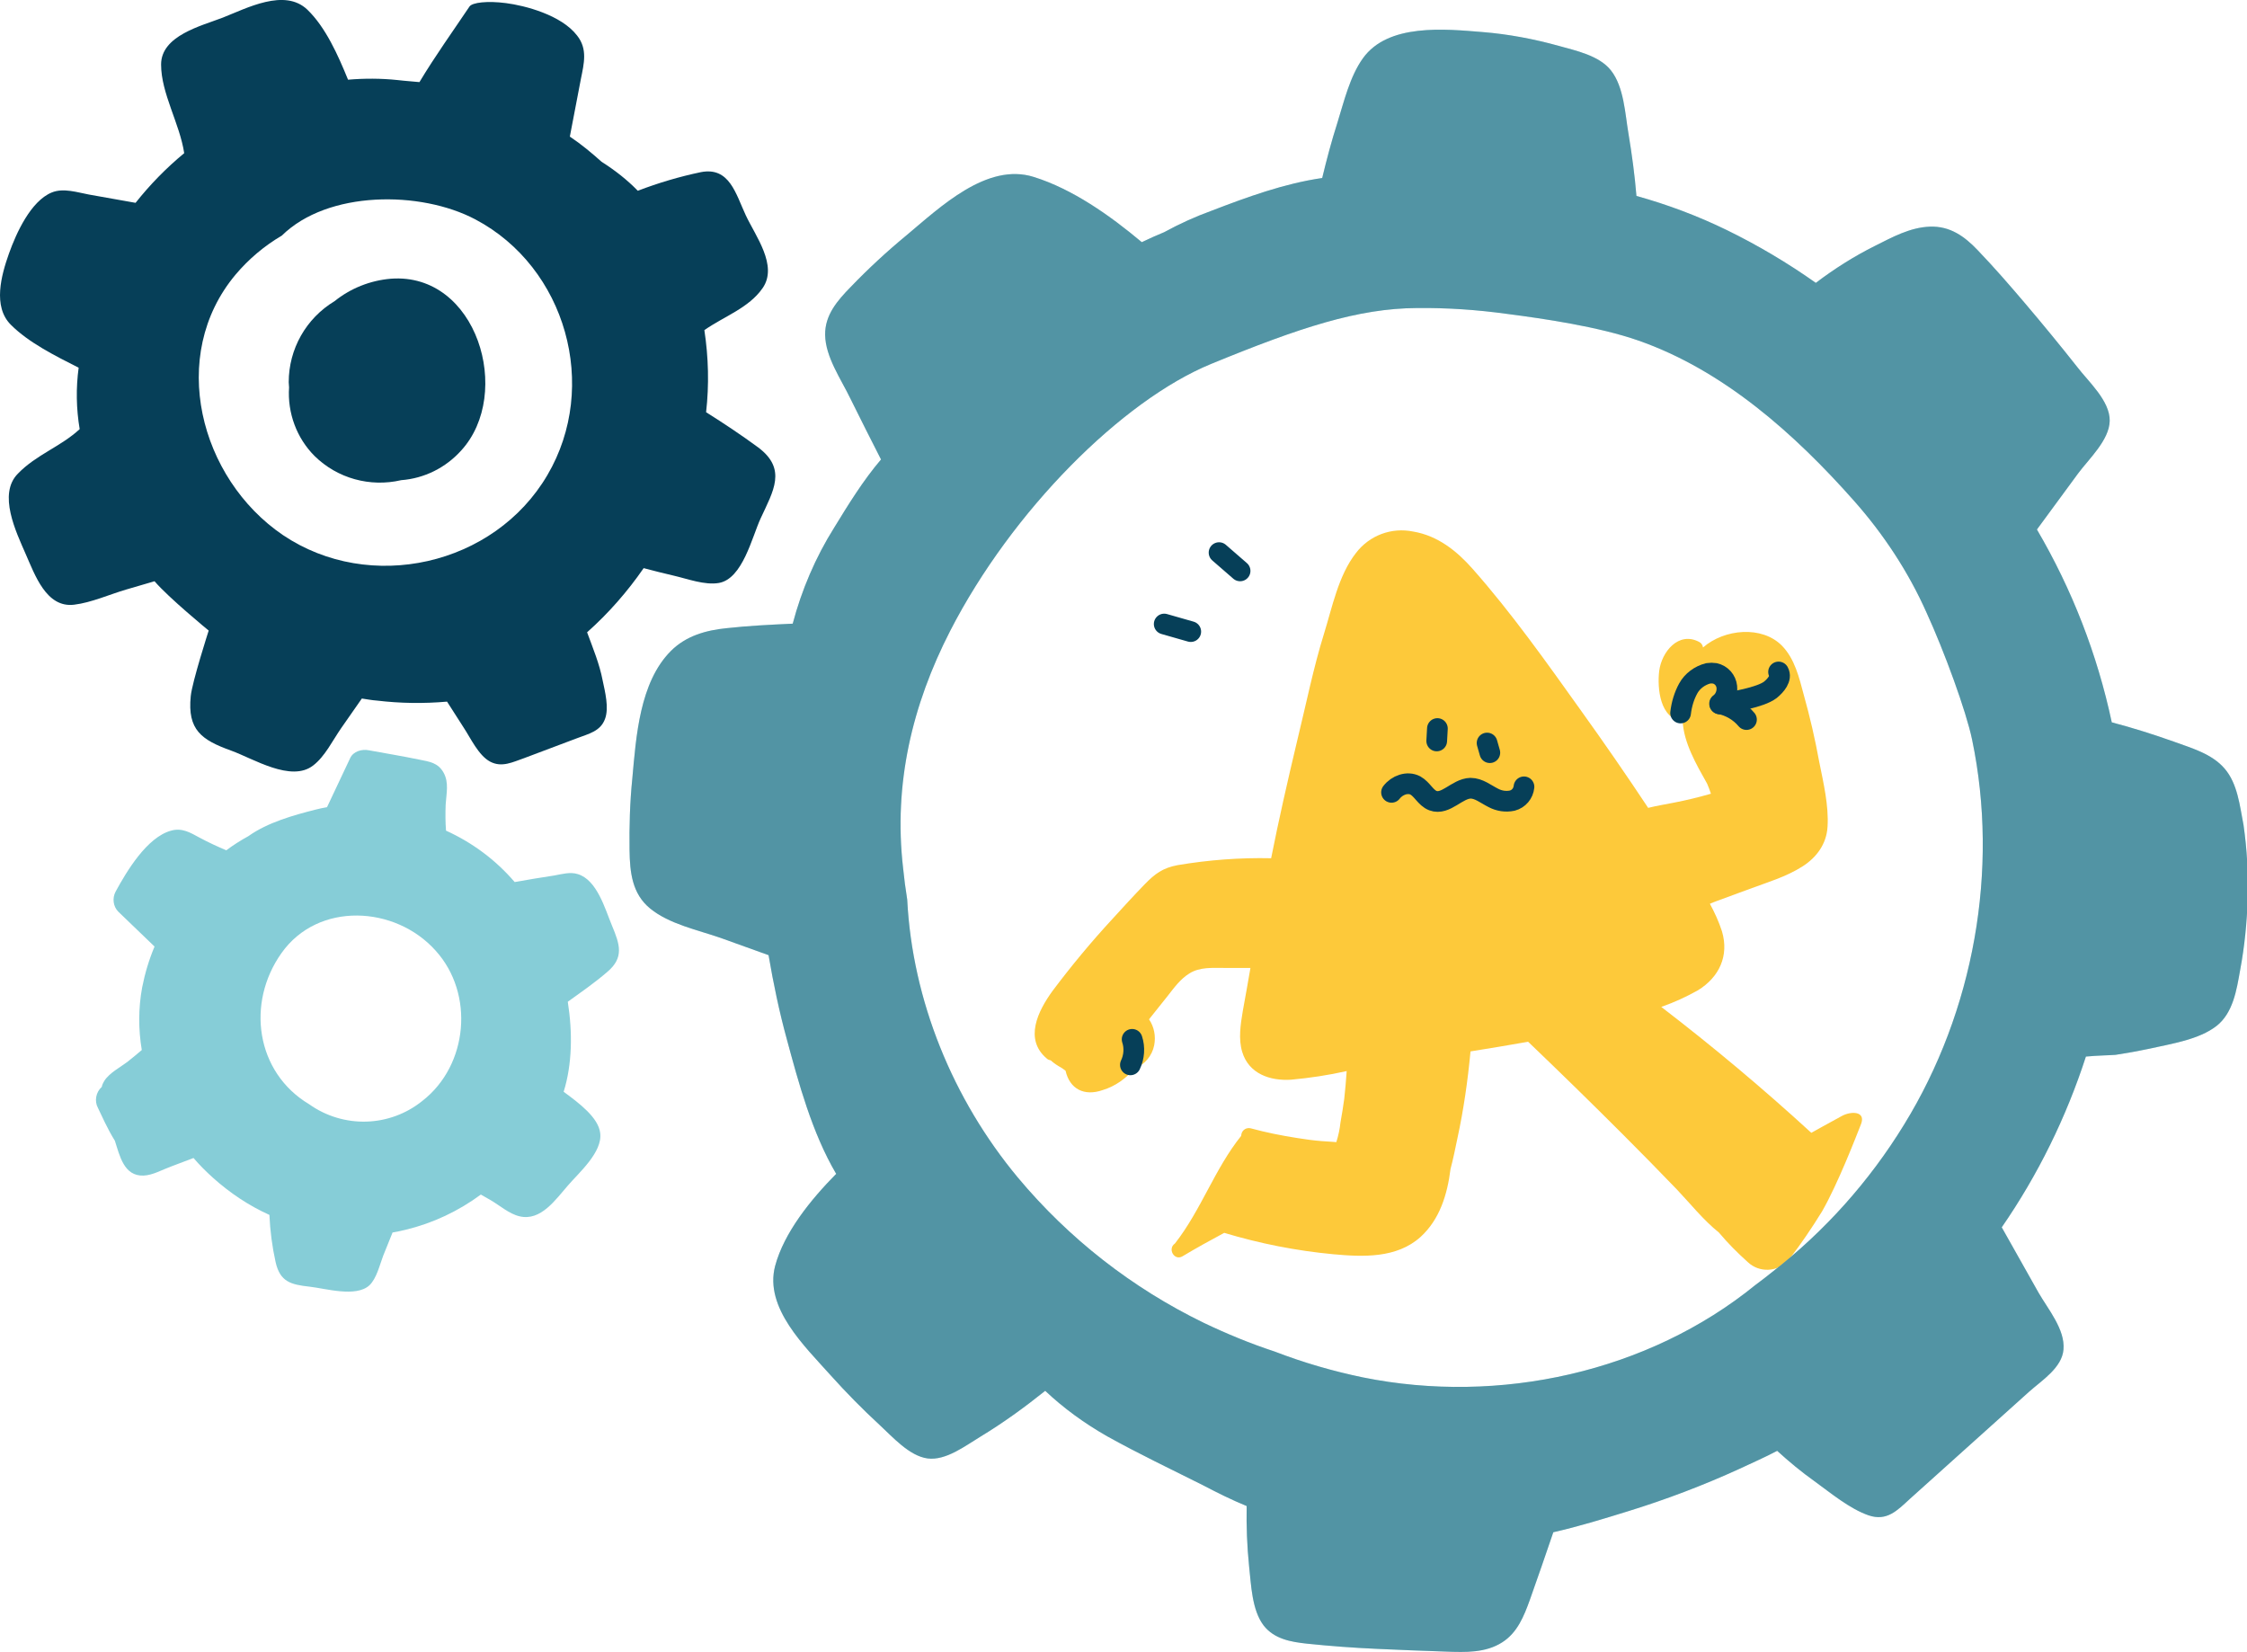 <?xml version="1.0" encoding="utf-8"?>
<!-- Generator: Adobe Illustrator 26.1.0, SVG Export Plug-In . SVG Version: 6.00 Build 0)  -->
<svg version="1.1" id="레이어_1" xmlns="http://www.w3.org/2000/svg" xmlns:xlink="http://www.w3.org/1999/xlink" x="0px"
	 y="0px" viewBox="0 0 651.4 478.9" style="enable-background:new 0 0 651.4 478.9;" xml:space="preserve">
<style type="text/css">
	.st0{fill:#FDC93A;}
	.st1{fill:none;stroke:#063F58;stroke-width:6;stroke-linecap:round;stroke-linejoin:round;}
	.st2{fill:#86CDD7;}
	.st3{fill:#063F58;}
	.st4{opacity:0.4;fill:#063F58;enable-background:new    ;}
</style>
<g id="theo-cogs">
	<path class="st0" d="M533.8,323.6c-2.8,1.5-8.7,4.8-8.7,4.8c-14.3-13.1-28.4-24.9-43.5-36.5c3.7-1.3,7.2-2.9,10.6-4.8
		c6.2-3.8,9.1-10,7-17.1c-0.9-2.8-2.1-5.4-3.5-8c0.7-0.3,1.4-0.6,2-0.8l9.5-3.5c5.1-1.9,10.6-3.5,15.3-6.5c4.1-2.6,7-6.5,7.3-11.5
		c0.4-6.1-1.2-12.8-2.4-18.8c-1.2-6.6-2.7-13.1-4.5-19.5c-1.3-4.9-2.6-10.4-6.3-14.2c-5.8-5.9-16.7-4.9-22.9,0.5
		c-0.1-0.7-0.5-1.3-1.1-1.6c-6-3.2-10.9,2.9-11.6,8.4c-0.6,5,0.2,14,6.8,14.5c0.3,6.3,3.9,12.5,7.1,18.2c0.4,1,0.8,1.9,1.1,2.9
		c-3.5,1-7.1,1.9-10.8,2.6c-2.5,0.5-5,0.9-7.4,1.5c-6.3-9.5-12.8-18.9-19.4-28.1c-10-14-20.1-28.3-31.5-41.2
		c-4.6-5.2-10.1-9.6-17.2-10.8c-6.3-1.3-12.7,1.1-16.6,6.2c-5.1,6.5-6.9,15.8-9.3,23.5c-3,9.6-5.2,20.5-7.6,30.3
		c-3,12.6-5.5,23.6-7.7,34.7c-9.1-0.2-18.2,0.5-27.1,2c-4.3,0.8-6.6,2.5-9.6,5.6c-3.2,3.3-6.3,6.7-9.4,10.1
		c-6.1,6.6-11.9,13.6-17.3,20.8c-4.2,5.8-8.3,14-1.6,19.6c0.3,0.3,0.7,0.4,1.1,0.5c1,0.9,2.1,1.6,3.2,2.2c0.4,0.3,0.7,0.5,1.1,0.8
		c1.2,5.3,5.4,7.5,10.8,5.6c3.6-1.1,6.7-3.3,9.1-6.2c3-1.1,5.2-3.7,5.8-6.8c0.5-2.6,0-5.3-1.5-7.5c1.8-2.3,3.7-4.6,5.5-6.9
		c1.8-2.3,3.6-4.8,6.2-6.4c3-1.9,6.7-1.6,10.1-1.6h7.6c-0.7,4-1.4,8.1-2.2,12.4c-0.7,4.1-1.3,8.2-0.2,11.9c1.9,6.4,8.1,8.5,14.2,8.1
		c5.4-0.5,10.8-1.3,16.1-2.5c-0.2,2.7-0.4,5.4-0.7,8c-0.3,2.3-0.7,4.6-1.1,6.9c-0.2,1.9-0.6,3.8-1.2,5.7l-1.3-0.1
		c-1-0.1-2-0.1-3-0.2c-2.4-0.2-4.7-0.5-7.1-0.9c-4.5-0.7-9-1.6-13.4-2.8c-1.2-0.3-2.4,0.4-2.7,1.6c0,0.2-0.1,0.4-0.1,0.6
		c-7.7,9.6-11.6,21.5-19.2,31.2c-2.2,1.5-0.2,5.1,2.2,3.7c4-2.4,8-4.6,12.1-6.8c10.3,3.1,20.9,5.2,31.6,6.2c8.7,0.8,18.4,1.2,25.3-5
		c5.6-5.1,7.8-12.4,8.7-19.7c0.8-3,1.4-6,2-8.9c1.8-8.3,3-16.7,3.8-25.2c5.6-0.9,11.1-1.8,16.7-2.8c9.2,8.8,18.4,17.8,27.4,26.8
		c5.3,5.3,10.5,10.6,15.7,16c3.9,4.1,7.7,8.9,12.2,12.5c2.6,3.1,5.4,5.9,8.4,8.6c3.3,3.1,8.5,2.9,11.6-0.4c0.2-0.2,0.4-0.4,0.5-0.6
		c3.4-4.4,6.5-9,9.4-13.7c4.6-8,9.8-21.5,11.3-25.3S536.6,322,533.8,323.6z"/>
	<path class="st1" d="M403.4,229.7c1.6-2.1,4.6-3.2,6.9-2c2,1.1,3,3.6,5.1,4.4c3.7,1.4,7-3.5,10.9-3.6c2.4,0,4.4,1.7,6.6,2.8
		c1.7,0.9,3.6,1.2,5.5,0.8c1.9-0.5,3.2-2.1,3.4-4"/>
	<line class="st1" x1="416.5" y1="214.8" x2="416.7" y2="211.2"/>
	<line class="st1" x1="431.9" y1="218.2" x2="431.1" y2="215.4"/>
	<path class="st1" d="M328.2,301.3c0.8,2.4,0.6,5.1-0.5,7.4"/>
	<path class="st1" d="M359.5,165.5l-6.1-5.3"/>
	<line class="st1" x1="345.2" y1="183.1" x2="337.5" y2="180.9"/>
	<path class="st1" d="M487.2,206.7c0.3-2.5,1-4.9,2.2-7.1c1.2-2.2,3.4-3.8,5.8-4.4c0.6-0.1,1.3-0.1,1.9,0c1.9,0.4,3.3,2,3.5,3.9
		c0.2,1.9-0.6,3.8-2.1,4.9c3,0.6,5.8,2.2,7.8,4.6"/>
	<path class="st1" d="M515.6,194.8c1,1.8-0.8,3.9-2.4,5.2c-2.9,2.2-10.9,3.5-14.6,4.1"/>
	<path class="st2" d="M167.5,253.4c-2.2-0.7-4.6,0-6.8,0.4c-3.8,0.6-7.7,1.2-11.5,1.9c-5.5-6.4-12.2-11.4-19.9-14.9
		c-0.2-2.5-0.2-5.1-0.1-7.6c0.2-3.2,1-6.3-0.6-9.2c-1.6-2.9-4.1-3.2-7.1-3.8c-4.8-1-9.7-1.8-14.6-2.7c-2-0.4-4.5,0.3-5.4,2.3
		c-2.2,4.7-4.5,9.5-6.7,14.2c-1.1,0.2-2.2,0.4-3.3,0.7c-6.3,1.6-13.9,3.7-19.5,7.7c-2.2,1.2-4.4,2.6-6.4,4.1
		c-2.6-1.1-5.2-2.3-7.8-3.7s-5-2.9-8.2-2c-7,1.9-12.9,11.8-16.1,17.7c-1,1.9-0.7,4.3,0.8,5.8l10.5,10.1c-1.6,3.8-2.8,7.8-3.6,11.9
		c-1.1,6-1.1,12.1-0.1,18.1c-1.3,1.1-2.6,2.2-4,3.3c-2.2,1.7-5.4,3.3-6.9,5.7c-0.3,0.5-0.6,1.1-0.7,1.7c-1.7,1.5-2.2,4.1-1.1,6.1
		c1,2,2.7,6,4.9,9.5c1.4,4.3,2.6,10.3,8.3,10.1c2.7-0.1,5.4-1.7,7.9-2.6l6.6-2.5c1.7,2,3.6,3.9,5.6,5.7c4.9,4.4,10.4,8.1,16.4,10.8
		c0.2,4.6,0.8,9.2,1.8,13.7c1.3,5.7,4.4,6.5,9.8,7.1c4.6,0.5,13.5,3.2,17.4-0.4c2.1-2,3-6,4-8.6c0.9-2.2,1.8-4.5,2.7-6.7
		c1.3-0.2,2.5-0.5,3.8-0.8c7.9-1.9,15.3-5.4,21.8-10.2l2.8,1.6c2.6,1.5,5.4,4,8.4,4.7c6.2,1.5,10.5-4.9,14.1-9
		c3.1-3.6,10-9.6,9.3-15.1c-0.5-4.5-6.1-8.7-10.6-12c2.5-8,2.6-17.2,1.2-26.1c3.9-2.8,7.8-5.5,11.4-8.6c5-4.2,3.7-8,1.4-13.5
		C175.4,263.5,173.1,255.1,167.5,253.4z M122.5,319.1c-9.5,7.7-22.9,8.1-32.9,1c-15.4-9.2-18.3-29.3-8-43.8
		c10.6-15,33-13.8,44.7-0.7C137.6,288.1,135.7,308.8,122.5,319.1z"/>
	<path class="st3" d="M7.4,160.5c2.7,6.1,6,15.8,14.1,14.8c5-0.6,10.3-3,15.1-4.4l8.2-2.4c4.1,4.8,15.7,14.3,15.7,14.3
		s-4.8,14.9-5.2,19c-1,9.8,3.1,12.7,11.7,15.8c6.4,2.3,17.4,9.3,23.8,4.3c3.4-2.6,5.6-7.2,8.1-10.8l6-8.6c1.4,0.2,2.9,0.5,4.4,0.6
		c6.7,0.8,13.5,0.9,20.3,0.3c1.6,2.5,3.2,5,4.8,7.5c2,3,4.3,8.1,7.7,9.9s6.6,0.1,9.8-1l15.4-5.8c3.4-1.3,6.8-2,8.1-5.6
		c1.2-3.2,0-7.9-0.7-11.2c-0.9-4.7-2.8-9.3-4.5-13.9c6.2-5.5,11.7-11.8,16.4-18.6c2.9,0.8,5.9,1.5,8.8,2.2c3.9,0.9,8.9,2.8,13,2.1
		c6.9-1.2,9.6-13.3,12.1-18.7c3.7-8,7.7-14.3-0.7-20.6c-4.9-3.6-10-7-15.1-10.2c0.9-7.9,0.7-15.9-0.5-23.8c5.7-4,12.9-6.4,16.9-12.2
		c4.5-6.5-2.1-15.1-4.9-21.1c-2.9-6.2-4.7-14.1-13-12.5c-6.2,1.3-12.3,3.1-18.3,5.4c-3.1-3.2-6.7-6-10.5-8.4
		c-2.9-2.6-5.9-5.1-9.2-7.3l3.2-16.7c0.9-4.5,2-8.7-1.1-12.6c-4.6-6-15.2-8.7-20.6-9.4s-9.8-0.2-10.6,1c-4.9,7.3-10,14.4-14.5,21.9
		c-1.5-0.1-3-0.3-4.5-0.4l-1.9-0.2c-4.8-0.5-9.6-0.5-14.3-0.1C98,16,94.4,7.9,89.1,2.8c-6.6-6.3-17.6-0.4-24.5,2.3
		c-6.2,2.4-17.9,5.2-17.9,13.6s5.4,17.1,6.7,25.7c-5.2,4.3-9.9,9.1-14.1,14.4l-13.5-2.4c-3.3-0.6-7.4-2-10.8-0.6
		C8.9,58.3,4.7,67.6,2.6,73.5c-2.2,6.2-4.8,15.4,0.6,20.7c5.1,5.1,12.7,8.9,19.6,12.4c-0.8,5.9-0.7,11.9,0.3,17.8
		c-5.5,5.1-12.6,7.4-17.9,12.9C-0.7,143.2,4.7,154.3,7.4,160.5z M68.3,79.6c3.8-4.5,8.3-8.3,13.4-11.3c13.3-13.1,40.2-13.1,56.1-4.7
		c26.3,13.9,36,48.4,20.9,74.1c-15.4,26.3-51.5,34.4-76.7,17.4C57.9,138.7,48.6,103.1,68.3,79.6L68.3,79.6z"/>
	<path class="st3" d="M91.2,132.2c6.6,6.5,16.1,9.1,25.1,7c6.7-0.5,12.9-3.6,17.4-8.6c15.1-16.5,4.6-51.7-20.4-49.8
		c-6,0.5-11.7,2.8-16.3,6.5c-8.3,5-13.3,13.9-13.3,23.5c0,0.5,0.1,1,0.1,1.5C83.3,119.7,86,127,91.2,132.2z"/>
	<path class="st2" d="M644.9,222.8c-3.7-4.3-9.5-5.9-14.7-7.8c-5.9-2.1-11.9-4-18-5.6c-4.2-19.7-11.5-38.5-21.7-55.9l11.9-16.2
		c3.1-4.2,9.1-9.7,9.2-15.3c0.1-5.8-6.2-11.4-9.4-15.6c-4.9-6.2-9.9-12.3-15-18.3c-4.5-5.3-9.1-10.6-13.9-15.6c-3.8-4-8-7-13.8-6.8
		s-11,3.1-16,5.6c-6,3-11.7,6.6-17.1,10.7c-8.2-5.8-16.8-10.9-25.8-15.3c-8.4-4.1-17.2-7.4-26.2-9.9c-0.5-6-1.3-12-2.3-18
		c-1-5.8-1.3-13.6-5.1-18.4c-3.4-4.3-10.1-5.7-15.1-7.1c-7.2-2-14.6-3.4-22-4c-11-0.9-27.5-2.6-34.8,7.6c-3.8,5.3-5.5,12.6-7.4,18.7
		c-1.7,5.3-3.1,10.6-4.4,16c-11,1.6-21.7,5.5-32.1,9.5c-4.7,1.7-9.3,3.8-13.7,6.2c-2.2,0.9-4.4,1.9-6.5,2.9
		c-9.3-7.8-20.1-15.4-31.3-18.9c-13.6-4.3-27.2,8.8-36.9,16.9c-5.7,4.7-11.1,9.7-16.2,15c-3.8,3.9-7.5,8.1-7.4,13.9
		c0.1,6.4,4.6,12.8,7.3,18.4c2.9,5.9,5.9,11.8,8.9,17.7c-5.2,6.1-9.5,13.1-13.6,19.8c-5.4,8.6-9.4,18-12,27.8
		c-6.4,0.3-12.8,0.6-19.1,1.3c-6,0.6-11.8,2.2-16.2,6.6c-9.1,9.1-10.1,24.9-11.2,37c-0.7,6.9-0.9,13.9-0.8,20.8
		c0.1,6.3,0.7,12.6,6,16.9c5.5,4.5,13.8,6.2,20.4,8.5l13.9,5c1.4,8.2,3.1,16.4,5.3,24.4c3.4,12.6,7.3,27.1,14.3,39
		c-7.4,7.5-15.1,17-17.7,26.7c-3.2,12.2,8.7,23.4,16.1,31.7c4.5,5,9.2,9.8,14.2,14.4c3.7,3.4,8.6,9,13.9,9.7s11-3.7,15.3-6.3
		c6.6-4,12.8-8.5,18.8-13.3c5.4,5.1,11.5,9.5,18,13.2c9,5,18.4,9.5,27.6,14.1c4.2,2.2,8.4,4.3,12.8,6.1c-0.1,5.8,0.1,11.6,0.7,17.4
		c0.6,5.4,0.8,12.7,4.2,17.2c3.1,4,8,4.8,12.6,5.3c6.7,0.7,13.4,1.2,20.2,1.5s13.5,0.6,20.2,0.8c5.5,0.2,11.4,0.4,16.2-2.7
		c4.4-2.8,6.3-7.6,8-12.3c2.3-6.5,4.6-13.1,6.8-19.6c7.5-1.7,14.9-4,21.7-6.1c11-3.4,21.8-7.5,32.3-12.3c3.6-1.7,7.3-3.3,10.9-5.2
		c3.4,3.1,7,6.1,10.8,8.8c4.7,3.4,10.2,8,15.7,9.9c5.3,1.8,8.3-1.4,12-4.8l17.8-16l16.8-15.1c3.6-3.2,9.5-6.9,9.9-12.2
		c0.5-5.8-4.5-11.7-7.2-16.4c-3.6-6.3-7.1-12.7-10.7-19c10.5-15.2,18.7-31.9,24.4-49.5c3-0.3,7.7-0.4,8.6-0.5
		c3.3-0.5,6.6-1.1,9.9-1.8c6.2-1.4,14.3-2.6,19.4-6.6c4.8-3.8,5.8-10.5,6.8-16.1c1.3-6.9,2-14,2.2-21c0.2-7-0.2-14.1-1.2-21.1
		C649.3,233.6,648.7,227.2,644.9,222.8z M571.7,214.4c7.9,37.8,0.5,78.8-19.7,111.6c-10.1,16.5-23.1,31-38.3,42.8
		c-1.4,1.1-3,2.4-4.8,3.7c-31.1,25.3-74.3,34.8-113.8,26.8c-8.7-1.8-17.3-4.3-25.6-7.5c-7-2.3-13.8-5.1-20.5-8.3
		c-20.8-10.1-39.1-24.4-53.9-42.1c-18.9-22.7-30.6-51.4-32.1-80.6c-0.5-3.1-0.9-6.2-1.2-9.2c-2.8-24.3,2.6-47.2,13.7-68.8
		c17.9-34.8,49.8-66.7,75.6-77.3s42.6-16.1,59.6-16.2c8.8-0.1,17.5,0.5,26.2,1.7c10.8,1.4,26.5,3.7,38,7.7
		c24.7,8.6,45.4,27.1,62.5,46.4c8.6,9.7,15.8,20.6,21.1,32.5C563.6,188.7,570,206.2,571.7,214.4z"/>
	<path class="st4" d="M644.9,222.8c-3.7-4.3-9.5-5.9-14.7-7.8c-5.9-2.1-11.9-4-18-5.6c-4.2-19.7-11.5-38.5-21.7-55.9l11.9-16.2
		c3.1-4.2,9.1-9.7,9.2-15.3c0.1-5.8-6.2-11.4-9.4-15.6c-4.9-6.2-9.9-12.3-15-18.3c-4.5-5.3-9.1-10.6-13.9-15.6c-3.8-4-8-7-13.8-6.8
		s-11,3.1-16,5.6c-6,3-11.7,6.6-17.1,10.7c-8.2-5.8-16.8-10.9-25.8-15.3c-8.4-4.1-17.2-7.4-26.2-9.9c-0.5-6-1.3-12-2.3-18
		c-1-5.8-1.3-13.6-5.1-18.4c-3.4-4.3-10.1-5.7-15.1-7.1c-7.2-2-14.6-3.4-22-4c-11-0.9-27.5-2.6-34.8,7.6c-3.8,5.3-5.5,12.6-7.4,18.7
		c-1.7,5.3-3.1,10.6-4.4,16c-11,1.6-21.7,5.5-32.1,9.5c-4.7,1.7-9.3,3.8-13.7,6.2c-2.2,0.9-4.4,1.9-6.5,2.9
		c-9.3-7.8-20.1-15.4-31.3-18.9c-13.6-4.3-27.2,8.8-36.9,16.9c-5.7,4.7-11.1,9.7-16.2,15c-3.8,3.9-7.5,8.1-7.4,13.9
		c0.1,6.4,4.6,12.8,7.3,18.4c2.9,5.9,5.9,11.8,8.9,17.7c-5.2,6.1-9.5,13.1-13.6,19.8c-5.4,8.6-9.4,18-12,27.8
		c-6.4,0.3-12.8,0.6-19.1,1.3c-6,0.6-11.8,2.2-16.2,6.6c-9.1,9.1-10.1,24.9-11.2,37c-0.7,6.9-0.9,13.9-0.8,20.8
		c0.1,6.3,0.7,12.6,6,16.9c5.5,4.5,13.8,6.2,20.4,8.5l13.9,5c1.4,8.2,3.1,16.4,5.3,24.4c3.4,12.6,7.3,27.1,14.3,39
		c-7.4,7.5-15.1,17-17.7,26.7c-3.2,12.2,8.7,23.4,16.1,31.7c4.5,5,9.2,9.8,14.2,14.4c3.7,3.4,8.6,9,13.9,9.7s11-3.7,15.3-6.3
		c6.6-4,12.8-8.5,18.8-13.3c5.4,5.1,11.5,9.5,18,13.2c9,5,18.4,9.5,27.6,14.1c4.2,2.2,8.4,4.3,12.8,6.1c-0.1,5.8,0.1,11.6,0.7,17.4
		c0.6,5.4,0.8,12.7,4.2,17.2c3.1,4,8,4.8,12.6,5.3c6.7,0.7,13.4,1.2,20.2,1.5s13.5,0.6,20.2,0.8c5.5,0.2,11.4,0.4,16.2-2.7
		c4.4-2.8,6.3-7.6,8-12.3c2.3-6.5,4.6-13.1,6.8-19.6c7.5-1.7,14.9-4,21.7-6.1c11-3.4,21.8-7.5,32.3-12.3c3.6-1.7,7.3-3.3,10.9-5.2
		c3.4,3.1,7,6.1,10.8,8.8c4.7,3.4,10.2,8,15.7,9.9c5.3,1.8,8.3-1.4,12-4.8l17.8-16l16.8-15.1c3.6-3.2,9.5-6.9,9.9-12.2
		c0.5-5.8-4.5-11.7-7.2-16.4c-3.6-6.3-7.1-12.7-10.7-19c10.5-15.2,18.7-31.9,24.4-49.5c3-0.3,7.7-0.4,8.6-0.5
		c3.3-0.5,6.6-1.1,9.9-1.8c6.2-1.4,14.3-2.6,19.4-6.6c4.8-3.8,5.8-10.5,6.8-16.1c1.3-6.9,2-14,2.2-21c0.2-7-0.2-14.1-1.2-21.1
		C649.3,233.6,648.7,227.2,644.9,222.8z M571.7,214.4c7.9,37.8,0.5,78.8-19.7,111.6c-10.1,16.5-23.1,31-38.3,42.8
		c-1.4,1.1-3,2.4-4.8,3.7c-31.1,25.3-74.3,34.8-113.8,26.8c-8.7-1.8-17.3-4.3-25.6-7.5c-7-2.3-13.8-5.1-20.5-8.3
		c-20.8-10.1-39.1-24.4-53.9-42.1c-18.9-22.7-30.6-51.4-32.1-80.6c-0.5-3.1-0.9-6.2-1.2-9.2c-2.8-24.3,2.6-47.2,13.7-68.8
		c17.9-34.8,49.8-66.7,75.6-77.3s42.6-16.1,59.6-16.2c8.8-0.1,17.5,0.5,26.2,1.7c10.8,1.4,26.5,3.7,38,7.7
		c24.7,8.6,45.4,27.1,62.5,46.4c8.6,9.7,15.8,20.6,21.1,32.5C563.6,188.7,570,206.2,571.7,214.4z"/>
</g>
</svg>
